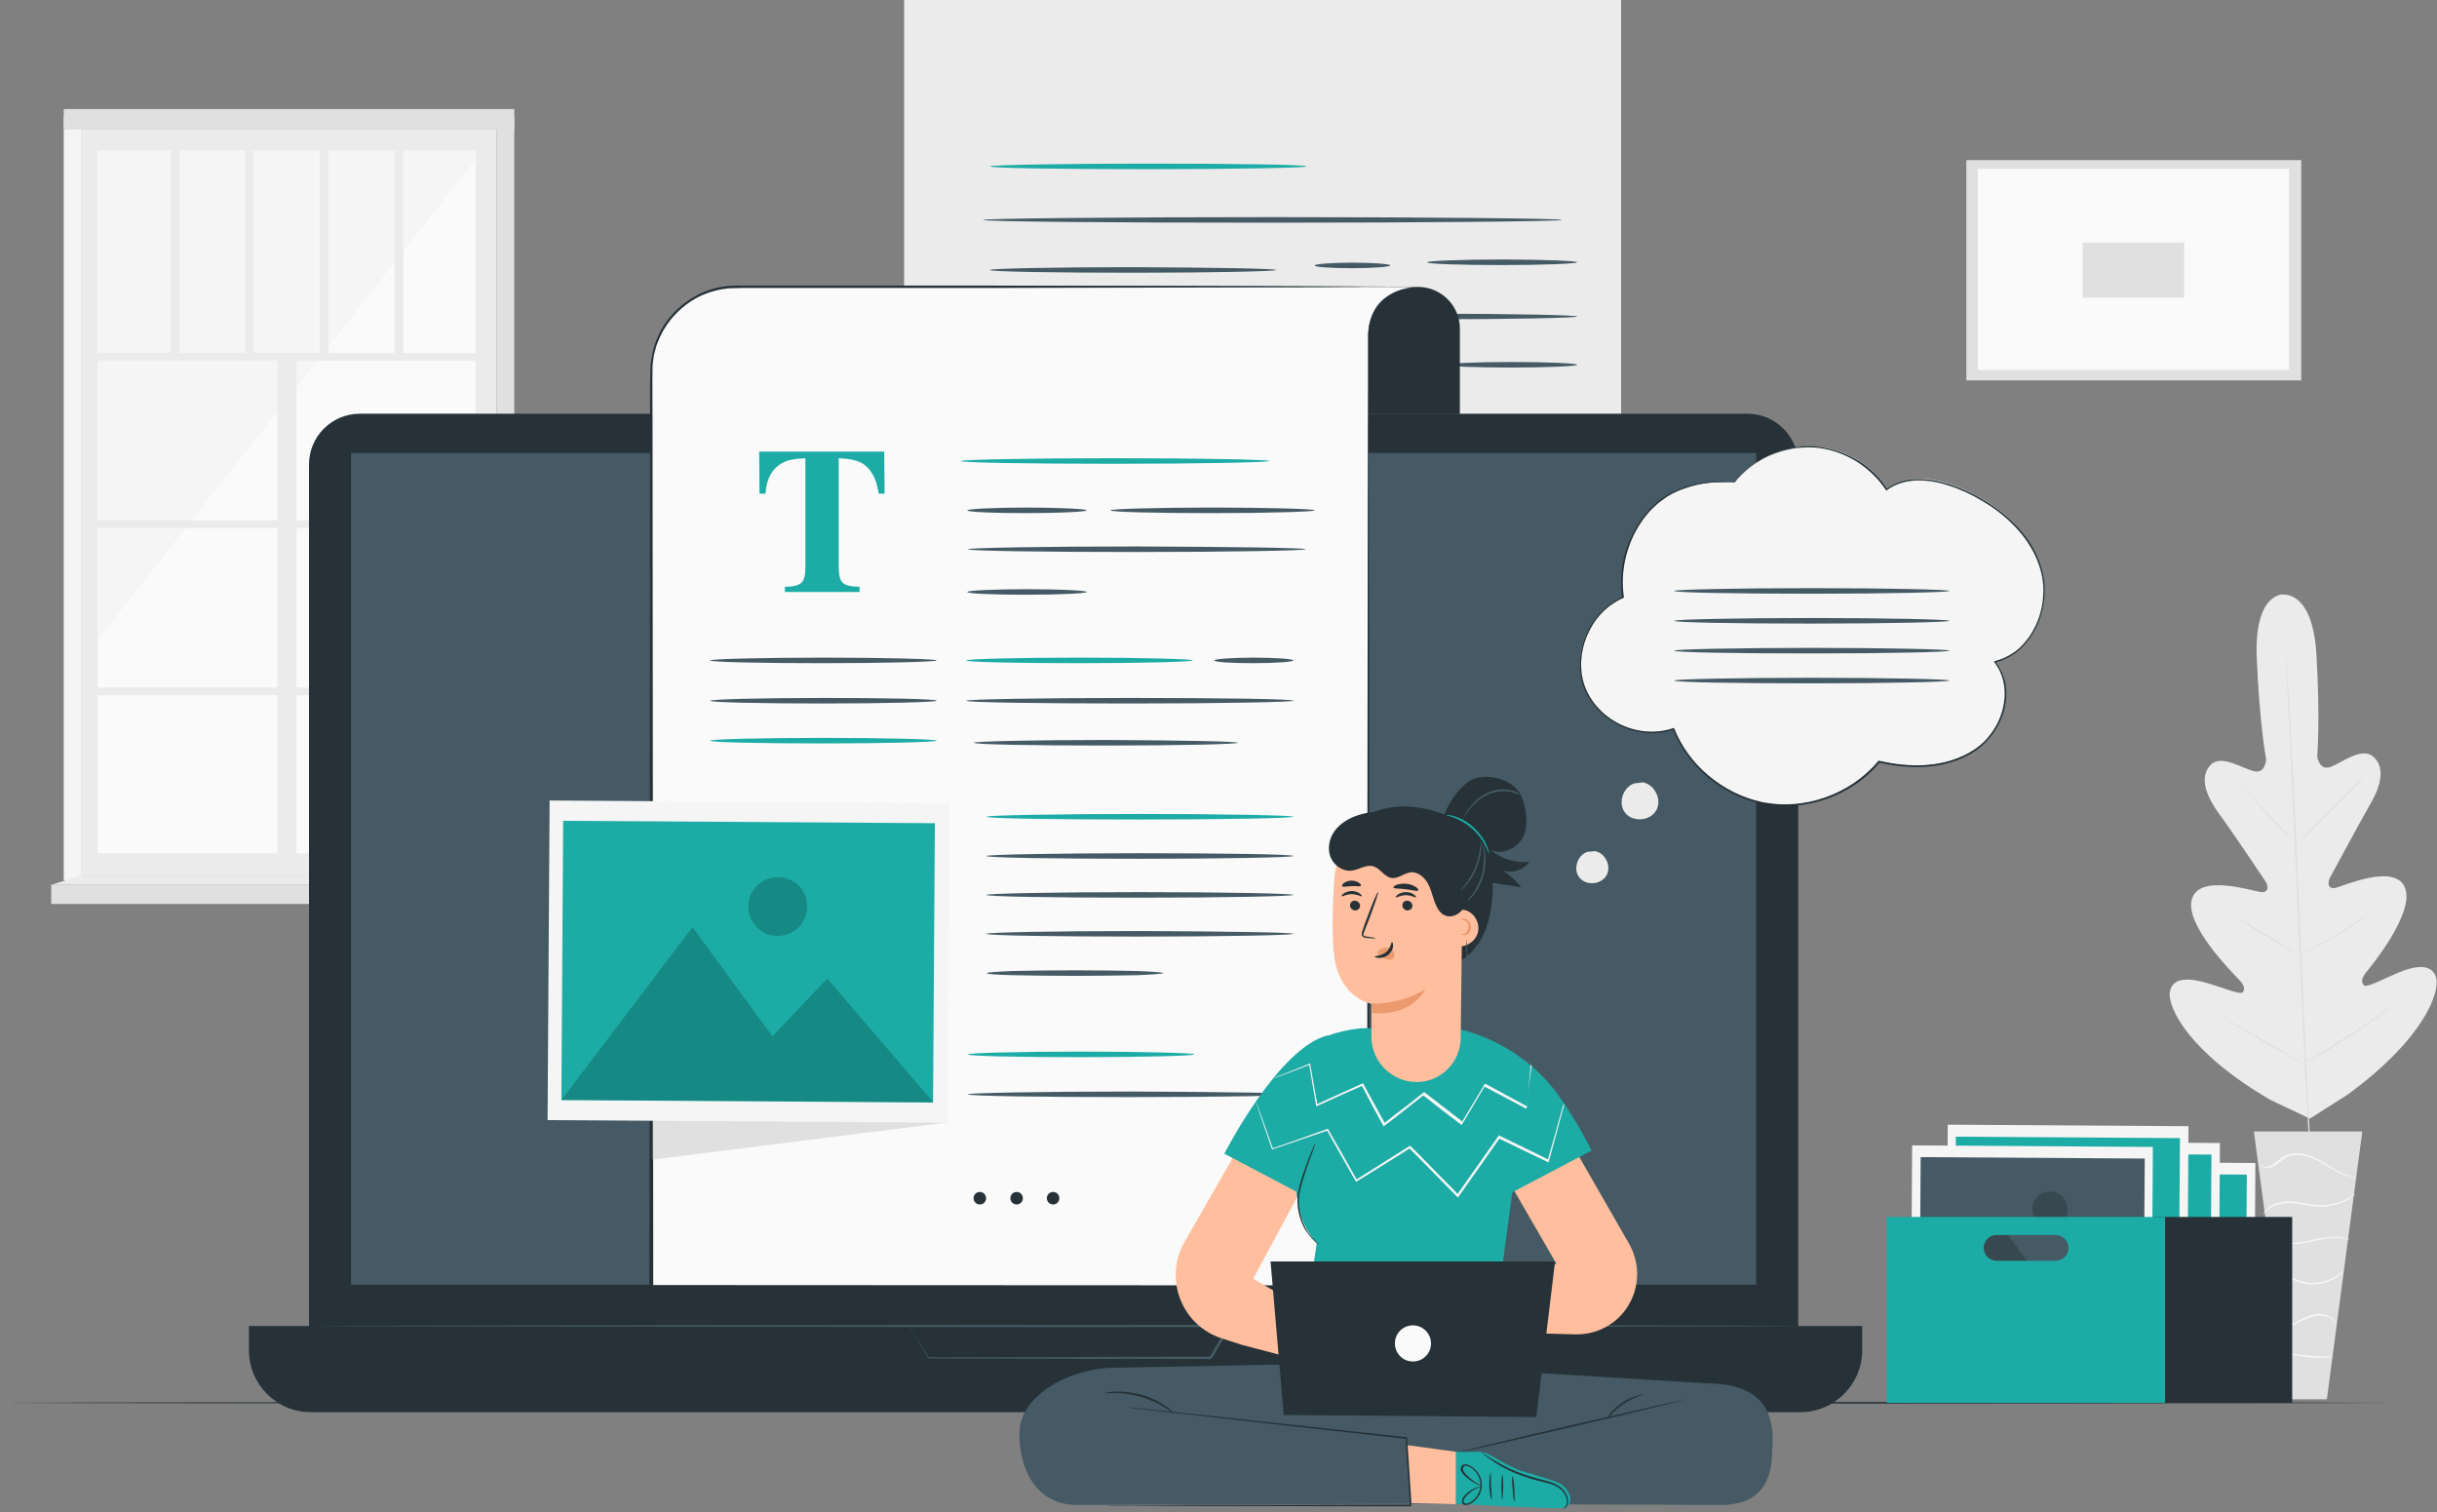 <svg width="477" height="296" viewBox="0 0 477 296" fill="none" xmlns="http://www.w3.org/2000/svg">
<rect x="0" y="0" width="477" height="296" fill="#808080" stroke="none"/>
<g clip-path="url(#clip0_1244_79497)">
<path d="M97.196 25.295H15.875V171.347H97.196V25.295Z" fill="#EBEBEB"/>
<path d="M93.115 29.51H19.137V166.995H93.115V29.51Z" fill="#FAFAFA"/>
<path d="M93.115 31.142L19.137 125.246V29.51H93.115V31.142Z" fill="#F5F5F5"/>
<path d="M94.747 69.08H19.137V70.576H94.747V69.08Z" fill="#EBEBEB"/>
<path d="M94.747 101.857H19.137V103.353H94.747V101.857Z" fill="#EBEBEB"/>
<path d="M94.747 134.561H19.137V136.056H94.747V134.561Z" fill="#EBEBEB"/>
<path d="M54.285 69.795L54.285 170.902H58.025L58.025 69.795H54.285Z" fill="#EBEBEB"/>
<path d="M35.118 29.51H33.418V69.763H35.118V29.51Z" fill="#EBEBEB"/>
<path d="M49.665 29.51H47.965V69.763H49.665V29.51Z" fill="#EBEBEB"/>
<path d="M64.286 29.51H62.586V69.763H64.286V29.51Z" fill="#EBEBEB"/>
<path d="M78.911 29.51H77.211V69.763H78.911V29.51Z" fill="#EBEBEB"/>
<path d="M15.944 22.844H12.477V172.296H15.944V22.844Z" fill="#F5F5F5"/>
<path d="M100.659 172.704L97.191 171.344V22.844H100.659V172.704Z" fill="#E0E0E0"/>
<path d="M100.665 21.352H12.477V25.363H100.665V21.352Z" fill="#E0E0E0"/>
<path d="M102.976 173.184H10.027V176.923H102.976V173.184Z" fill="#E0E0E0"/>
<path d="M97.196 171.346L102.976 173.182H10.027L15.875 171.346H97.196Z" fill="#EBEBEB"/>
<path d="M446.955 116.333C446.955 116.333 441.176 115.925 441.72 128.844C442.264 141.763 443.556 148.631 443.556 148.631C443.556 148.631 443.42 151.487 441.176 150.943C438.932 150.399 434.784 147.611 432.745 149.651C430.637 151.827 431.385 155.09 434.172 159.034C437.028 162.91 442.876 171.681 443.42 172.497C443.964 173.245 444.168 174.741 442.604 174.605C441.04 174.469 430.433 170.865 429.005 176.033C427.577 181.132 437.3 190.719 438.32 191.807C439.34 192.895 439.408 193.575 439 194.187C438.592 194.799 435.124 193.303 432.065 192.419C429.005 191.535 425.333 190.991 424.721 194.051C424.177 197.111 428.393 205.95 444.372 215.265L452.123 218.937L459.398 214.314C474.357 203.434 477.689 194.187 476.805 191.263C475.921 188.34 472.317 189.156 469.394 190.379C466.47 191.603 463.138 193.439 462.662 192.827C462.186 192.215 462.186 191.535 463.07 190.379C464.022 189.224 472.657 178.752 470.753 173.789C468.85 168.825 458.65 173.449 457.087 173.789C455.523 174.061 455.591 172.633 456.067 171.749C456.543 170.933 461.506 161.618 463.886 157.47C466.334 153.322 466.742 149.923 464.43 148.019C462.186 146.183 458.31 149.311 456.135 150.127C453.959 150.875 453.551 148.087 453.551 148.087C453.551 148.087 454.163 141.151 453.415 128.233C452.667 115.382 446.819 116.401 446.819 116.401" fill="#EBEBEB"/>
<path d="M447.434 127.896C447.434 127.896 447.434 127.964 447.434 128.168C447.434 128.372 447.502 128.644 447.502 128.984C447.57 129.664 447.638 130.684 447.706 132.044C447.91 134.696 448.114 138.504 448.386 143.263C448.929 152.714 449.541 165.769 450.153 180.252C450.765 194.667 451.377 207.79 451.853 217.241C452.125 221.933 452.261 225.809 452.397 228.46C452.465 229.752 452.533 230.772 452.533 231.52C452.533 231.86 452.533 232.132 452.533 232.336C452.533 232.54 452.533 232.608 452.533 232.608C452.533 232.608 452.533 232.54 452.533 232.336C452.533 232.132 452.465 231.86 452.465 231.52C452.397 230.84 452.329 229.82 452.261 228.46C452.057 225.809 451.853 222.001 451.581 217.241C451.037 207.79 450.425 194.735 449.813 180.252C449.201 165.837 448.589 152.714 448.114 143.263C447.842 138.572 447.706 134.696 447.57 132.044C447.502 130.752 447.434 129.732 447.434 128.984C447.434 128.644 447.434 128.372 447.434 128.168C447.434 127.964 447.434 127.896 447.434 127.896Z" fill="#E0E0E0"/>
<path d="M438.447 153.736C438.447 153.736 438.651 153.872 438.923 154.144C439.195 154.416 439.603 154.824 440.147 155.3C441.167 156.32 442.526 157.748 444.022 159.312C445.45 160.876 446.742 162.304 447.762 163.392C448.238 163.868 448.578 164.275 448.918 164.615C449.19 164.887 449.326 165.091 449.326 165.091C449.326 165.091 449.122 164.955 448.85 164.683C448.578 164.411 448.17 164.003 447.626 163.528C446.606 162.508 445.314 161.08 443.818 159.448C442.39 157.884 441.031 156.456 440.011 155.368C439.535 154.892 439.195 154.484 438.855 154.144C438.583 153.94 438.379 153.804 438.447 153.736Z" fill="#E0E0E0"/>
<path d="M450.009 164.883C449.941 164.815 452.729 161.892 456.264 158.356C459.8 154.82 462.656 151.964 462.724 152.032C462.792 152.1 460.004 155.024 456.469 158.56C453.001 162.096 450.077 164.951 450.009 164.883Z" fill="#E0E0E0"/>
<path d="M450.008 187.123C450.008 187.123 450.212 186.987 450.552 186.783C450.96 186.579 451.436 186.239 452.048 185.967C453.34 185.287 455.039 184.267 456.943 183.111C458.847 181.956 460.479 180.868 461.703 180.052C462.247 179.644 462.723 179.372 463.131 179.1C463.471 178.896 463.675 178.76 463.675 178.76C463.675 178.76 463.539 178.896 463.199 179.168C462.859 179.44 462.383 179.78 461.839 180.188C460.683 181.072 458.983 182.159 457.079 183.315C455.175 184.471 453.408 185.423 452.116 186.103C451.436 186.443 450.96 186.715 450.552 186.851C450.212 187.055 450.008 187.191 450.008 187.123Z" fill="#E0E0E0"/>
<path d="M437.301 179.367C437.301 179.367 437.505 179.435 437.845 179.639C438.185 179.843 438.661 180.047 439.205 180.387C440.361 181.067 441.992 181.951 443.76 183.039C445.528 184.059 447.092 185.079 448.248 185.759C448.792 186.099 449.268 186.439 449.608 186.643C449.948 186.847 450.084 186.983 450.084 186.983C450.084 186.983 449.88 186.915 449.54 186.711C449.2 186.507 448.724 186.303 448.18 185.963C447.024 185.283 445.392 184.399 443.624 183.311C441.856 182.291 440.293 181.271 439.137 180.591C438.593 180.251 438.117 179.911 437.777 179.707C437.437 179.503 437.301 179.367 437.301 179.367Z" fill="#E0E0E0"/>
<path d="M434.777 198.943C434.777 198.943 435.049 199.011 435.457 199.283C435.933 199.555 436.545 199.895 437.225 200.235C438.721 201.051 440.761 202.275 443.073 203.567C445.316 204.859 447.356 206.083 448.852 206.967C449.532 207.375 450.144 207.783 450.62 208.055C451.028 208.327 451.232 208.463 451.232 208.463C451.232 208.463 450.96 208.395 450.552 208.123C450.076 207.851 449.464 207.511 448.784 207.171C447.288 206.355 445.248 205.131 442.937 203.839C440.693 202.547 438.653 201.323 437.157 200.439C436.477 200.031 435.865 199.623 435.389 199.351C434.981 199.147 434.777 199.011 434.777 198.943Z" fill="#E0E0E0"/>
<path d="M450.895 208.196C450.895 208.196 451.099 207.992 451.574 207.72C452.05 207.448 452.662 207.04 453.41 206.564C454.974 205.612 457.15 204.252 459.53 202.756C461.91 201.192 464.017 199.765 465.513 198.745C466.261 198.269 466.805 197.793 467.281 197.521C467.689 197.249 467.961 197.045 467.961 197.113C467.961 197.113 467.757 197.317 467.349 197.657C466.941 197.997 466.329 198.405 465.581 198.949C464.085 200.037 462.046 201.532 459.666 203.028C457.286 204.592 455.11 205.884 453.546 206.768C452.73 207.244 452.118 207.584 451.642 207.856C451.166 208.128 450.895 208.196 450.895 208.196Z" fill="#E0E0E0"/>
<path d="M462.378 221.453H441.164L448.099 273.877H455.443L462.378 221.453Z" fill="#E0E0E0"/>
<path d="M442.27 227.912C442.27 227.912 442.27 227.98 442.406 228.116C442.474 228.252 442.677 228.388 442.949 228.456C443.425 228.66 444.309 228.66 445.193 228.184C446.077 227.708 446.825 226.756 447.913 226.348C449.069 225.94 450.429 226.008 451.789 226.416C453.149 226.824 454.373 227.504 455.392 228.184C456.48 228.796 457.432 229.408 458.316 229.748C459.2 230.156 459.948 230.292 460.492 230.36C460.764 230.428 460.968 230.428 461.104 230.428C461.24 230.428 461.308 230.428 461.308 230.428C461.308 230.36 460.084 230.36 458.384 229.544C457.5 229.136 456.548 228.592 455.46 227.912C454.373 227.232 453.149 226.552 451.789 226.076C450.361 225.6 448.865 225.532 447.641 226.008C447.029 226.212 446.485 226.62 446.077 226.96C445.669 227.3 445.261 227.64 444.853 227.912C444.105 228.388 443.289 228.456 442.813 228.252C442.474 228.116 442.338 227.844 442.27 227.912Z" fill="#F5F5F5"/>
<path d="M443.086 237.571C443.086 237.571 443.222 237.367 443.562 237.027C443.902 236.687 444.446 236.28 445.262 235.94C446.078 235.668 447.098 235.464 448.186 235.464C449.341 235.532 450.565 235.736 451.857 235.94C453.149 236.144 454.441 236.28 455.665 236.076C456.821 235.94 457.841 235.6 458.657 235.26C459.473 234.92 460.085 234.512 460.425 234.172C460.832 233.9 461.036 233.696 460.968 233.696C460.9 233.628 460.085 234.376 458.521 235.056C457.705 235.396 456.753 235.668 455.597 235.804C454.441 235.94 453.217 235.872 451.925 235.6C450.633 235.396 449.341 235.124 448.186 235.124C447.03 235.124 445.942 235.328 445.126 235.668C444.31 236.008 443.766 236.483 443.426 236.891C443.29 237.095 443.154 237.231 443.086 237.367C443.086 237.503 443.086 237.503 443.086 237.571Z" fill="#F5F5F5"/>
<path d="M460.009 242.738C460.009 242.738 459.805 242.602 459.397 242.466C458.989 242.33 458.377 242.126 457.629 242.058C456.881 241.99 455.929 242.058 454.977 242.194C453.958 242.33 452.938 242.602 451.782 242.874C450.694 243.078 449.606 243.282 448.654 243.214C447.702 243.214 446.818 242.942 446.138 242.67C444.778 242.058 444.302 241.174 444.234 241.242C444.234 241.242 444.302 241.446 444.574 241.786C444.846 242.126 445.322 242.534 446.002 242.874C446.682 243.214 447.566 243.486 448.586 243.486C449.606 243.554 450.694 243.418 451.85 243.146C453.006 242.874 454.026 242.602 454.977 242.466C455.929 242.262 456.813 242.194 457.561 242.262C459.125 242.33 460.009 242.806 460.009 242.738Z" fill="#F5F5F5"/>
<path d="M444.906 250.006C444.906 250.074 445.654 249.53 446.946 249.802C447.558 249.938 448.306 250.21 449.122 250.618C449.938 250.958 450.89 251.298 451.91 251.366C454.018 251.57 455.853 250.89 457.009 250.21C457.621 249.87 458.029 249.462 458.301 249.258C458.573 248.987 458.709 248.851 458.641 248.783C458.573 248.715 458.029 249.326 456.873 250.006C455.717 250.618 453.949 251.23 451.978 251.026C449.938 250.89 448.442 249.734 447.014 249.53C446.334 249.462 445.79 249.53 445.382 249.666C445.042 249.802 444.906 249.938 444.906 250.006Z" fill="#F5F5F5"/>
<path d="M446.137 260.076C446.137 260.144 446.817 260.144 447.905 259.736C448.992 259.396 450.284 258.58 451.848 257.968C452.596 257.696 453.412 257.492 454.092 257.492C454.772 257.492 455.452 257.696 455.928 257.9C456.88 258.376 457.152 259.056 457.22 259.056C457.22 259.056 457.22 258.852 457.016 258.58C456.812 258.308 456.54 257.968 455.996 257.696C455.52 257.424 454.84 257.22 454.092 257.152C453.344 257.152 452.528 257.288 451.712 257.628C450.148 258.24 448.856 259.124 447.837 259.532C446.817 259.872 446.137 260.008 446.137 260.076Z" fill="#F5F5F5"/>
<path d="M447.156 264.702C447.156 264.77 447.632 264.906 448.516 265.11C449.332 265.314 450.556 265.518 451.848 265.654C453.208 265.79 454.364 265.79 455.248 265.722C456.131 265.654 456.675 265.586 456.675 265.586C456.675 265.45 454.5 265.586 451.916 265.314C449.264 265.11 447.156 264.634 447.156 264.702Z" fill="#F5F5F5"/>
<path d="M450.426 31.344H384.879V74.452H450.426V31.344Z" fill="#E0E0E0"/>
<path d="M448.044 33.047H387.121V72.416H448.044V33.047Z" fill="#FAFAFA"/>
<path d="M427.511 47.459H407.656V58.27H427.511V47.459Z" fill="#E0E0E0"/>
<path d="M468.783 274.561C468.783 274.629 364.003 274.765 234.746 274.765C105.42 274.765 0.641 274.629 0.641 274.561C0.641 274.493 105.42 274.357 234.746 274.357C364.003 274.357 468.783 274.493 468.783 274.561Z" fill="#263238"/>
<path d="M306.283 144.692H176.957V0H317.298V133.609C317.298 139.729 312.334 144.692 306.283 144.692Z" fill="#EBEBEB"/>
<path d="M305.728 43.042C305.728 43.314 280.366 43.586 249.089 43.586C217.811 43.586 192.449 43.382 192.449 43.042C192.449 42.77 217.811 42.498 249.089 42.498C280.366 42.498 305.728 42.77 305.728 43.042Z" fill="#455A64"/>
<path d="M249.774 52.835C249.774 53.107 237.263 53.379 221.76 53.379C206.325 53.379 193.746 53.175 193.746 52.835C193.746 52.563 206.257 52.291 221.76 52.291C237.195 52.359 249.774 52.563 249.774 52.835Z" fill="#455A64"/>
<path d="M272.143 51.95C272.143 52.222 268.811 52.494 264.732 52.494C260.652 52.494 257.32 52.29 257.32 51.95C257.32 51.678 260.652 51.406 264.732 51.406C268.811 51.406 272.143 51.678 272.143 51.95Z" fill="#455A64"/>
<path d="M308.721 51.333C308.721 51.605 302.126 51.877 294.034 51.877C285.943 51.877 279.348 51.673 279.348 51.333C279.348 51.061 285.943 50.789 294.034 50.789C302.126 50.789 308.721 51.061 308.721 51.333Z" fill="#455A64"/>
<path d="M245.077 62.216C245.077 62.488 233.314 62.76 218.763 62.76C204.212 62.76 192.449 62.556 192.449 62.216C192.449 61.944 204.212 61.672 218.763 61.672C233.246 61.672 245.077 61.944 245.077 62.216Z" fill="#455A64"/>
<path d="M308.726 61.944C308.726 62.216 295.875 62.488 279.965 62.488C264.122 62.488 251.203 62.284 251.203 61.944C251.203 61.672 264.054 61.4 279.965 61.4C295.875 61.4 308.726 61.672 308.726 61.944Z" fill="#455A64"/>
<path d="M308.722 71.394C308.722 71.665 303.011 71.938 295.939 71.938C288.868 71.938 283.156 71.734 283.156 71.394C283.156 71.122 288.868 70.85 295.939 70.85C303.011 70.85 308.722 71.122 308.722 71.394Z" fill="#455A64"/>
<path d="M255.761 32.567C255.761 32.839 241.89 33.111 224.755 33.111C207.621 33.111 193.75 32.907 193.75 32.567C193.75 32.295 207.621 32.023 224.755 32.023C241.89 32.023 255.761 32.227 255.761 32.567Z" fill="#1CABA5"/>
<path d="M342.049 273.741H70.412C64.972 273.741 60.484 269.321 60.484 263.814V90.904C60.484 85.464 64.904 80.977 70.412 80.977H342.049C347.489 80.977 351.977 85.396 351.977 90.904V263.814C351.977 269.321 347.557 273.741 342.049 273.741Z" fill="#263238"/>
<path d="M352.386 276.392H60.826C54.162 276.392 48.723 270.952 48.723 264.289V259.529H364.489V264.289C364.489 270.952 359.049 276.392 352.386 276.392Z" fill="#263238"/>
<path d="M343.749 88.66H68.711V251.439H343.749V88.66Z" fill="#455A64"/>
<path d="M177.922 259.54C177.922 259.54 177.99 259.54 178.194 259.54C178.398 259.54 178.738 259.54 179.146 259.54C179.962 259.54 181.186 259.54 182.749 259.54C185.877 259.54 190.433 259.54 196.076 259.472C207.431 259.472 223.138 259.404 240.613 259.404H240.953L240.817 259.676C240.273 260.628 239.661 261.648 239.049 262.736C238.437 263.824 237.757 264.911 237.145 265.931L237.077 265.999H236.941C212.735 265.931 191.997 265.931 181.798 265.863H181.73V265.795C180.506 263.756 179.486 262.192 178.874 261.104C178.534 260.56 178.33 260.22 178.126 259.948C177.99 259.676 177.922 259.54 177.922 259.54C177.922 259.54 177.99 259.676 178.194 259.948C178.398 260.22 178.602 260.628 178.942 261.172C179.622 262.192 180.574 263.756 181.866 265.727L181.798 265.659C191.997 265.659 212.735 265.591 236.941 265.523L236.805 265.591C237.417 264.572 238.029 263.484 238.641 262.396C239.253 261.376 239.865 260.356 240.409 259.336L240.545 259.608C223.07 259.54 207.499 259.54 196.144 259.54C190.501 259.54 185.945 259.472 182.749 259.472C181.186 259.472 179.962 259.472 179.078 259.472C178.67 259.472 178.33 259.472 178.126 259.472C178.058 259.54 177.922 259.54 177.922 259.54Z" fill="#455A64"/>
<path d="M351.984 259.538C351.984 259.606 286.71 259.742 206.272 259.742C125.767 259.674 60.492 259.606 60.492 259.538C60.492 259.47 125.699 259.334 206.204 259.334C286.71 259.334 351.984 259.402 351.984 259.538Z" fill="#455A64"/>
<path d="M277.585 56.16C282.073 56.16 285.744 59.832 285.744 64.32V81.046H261.402V65.611C261.402 60.376 265.618 56.16 270.854 56.16H277.585Z" fill="#263238"/>
<path d="M277.58 56.165C277.58 56.233 254.598 56.301 226.312 56.301C197.959 56.301 174.977 56.165 174.977 56.097C174.977 56.029 197.959 55.961 226.312 55.961C254.598 55.961 277.58 56.097 277.58 56.165Z" fill="#263238"/>
<path d="M277.377 56.164L267.178 56.096L252.423 56.164H144.108C134.929 56.164 127.449 63.643 127.449 72.822V248.724V251.784H267.79V65.343C268.198 56.164 277.377 56.164 277.377 56.164Z" fill="#FAFAFA"/>
<path d="M277.381 56.163L192.796 56.367H150.503H145.2C144.316 56.367 143.432 56.435 142.548 56.435C141.664 56.571 140.848 56.639 139.964 56.91C136.565 57.727 133.573 59.766 131.329 62.486C130.241 63.846 129.357 65.342 128.745 66.974C128.609 67.382 128.405 67.79 128.337 68.198L127.997 69.49C127.861 70.373 127.725 71.189 127.725 72.073C127.657 75.609 127.725 79.145 127.725 82.612L127.861 251.851L127.521 251.511L267.862 251.579L267.59 251.851L267.658 151.219L267.726 100.903L267.794 75.745V69.49V66.362C267.794 65.818 267.794 65.342 267.862 64.798C267.93 64.254 267.93 63.778 268.134 63.234C268.61 61.194 269.766 59.29 271.534 58.134C272.417 57.523 273.369 57.047 274.321 56.775C275.273 56.367 276.293 56.163 277.381 56.163ZM277.381 56.163C276.361 56.231 275.273 56.435 274.321 56.707C273.301 56.978 272.349 57.455 271.534 58.066C269.766 59.222 268.61 61.126 268.202 63.166C268.066 63.642 267.998 64.186 267.93 64.73C267.862 65.274 267.862 65.75 267.862 66.294V69.421V75.745L267.93 100.903L267.998 151.219L268.066 251.851V252.123H267.794L127.453 252.191H127.113V251.851L127.249 82.612C127.249 79.077 127.181 75.541 127.317 72.005C127.317 71.121 127.521 70.237 127.657 69.353L127.997 68.062C128.065 67.654 128.269 67.246 128.405 66.77C129.017 65.138 129.901 63.506 131.057 62.146C133.301 59.426 136.429 57.319 139.896 56.435C140.78 56.163 141.664 56.095 142.548 55.959C143.432 55.891 144.316 55.891 145.2 55.891H150.503H192.796L277.381 56.163Z" fill="#263238"/>
<path d="M148.598 88.394H173.076L173.144 96.622H171.988C171.58 93.698 170.492 91.726 168.724 90.638C167.704 90.094 166.208 89.754 164.168 89.686V111.105C164.168 112.601 164.44 113.62 164.984 114.096C165.528 114.572 166.616 114.844 168.248 114.844V115.864H153.629V114.844C155.193 114.844 156.281 114.572 156.825 114.096C157.369 113.62 157.641 112.601 157.641 111.105V89.686C155.669 89.754 154.105 90.026 153.085 90.638C151.113 91.726 150.026 93.698 149.822 96.622H148.666L148.598 88.394Z" fill="#1CABA5"/>
<path d="M248.477 90.228C248.477 90.499 234.946 90.772 218.287 90.772C201.629 90.772 188.098 90.567 188.098 90.228C188.098 89.956 201.629 89.684 218.287 89.684C235.014 89.684 248.477 89.956 248.477 90.228Z" fill="#1CABA5"/>
<path d="M212.714 99.884C212.714 100.156 207.479 100.428 201.019 100.428C194.56 100.428 189.324 100.224 189.324 99.884C189.324 99.612 194.56 99.34 201.019 99.34C207.479 99.34 212.714 99.612 212.714 99.884Z" fill="#455A64"/>
<path d="M183.336 129.255C183.336 129.527 173.409 129.799 161.17 129.799C148.931 129.799 139.004 129.595 139.004 129.255C139.004 128.983 148.931 128.711 161.17 128.711C173.409 128.711 183.336 128.983 183.336 129.255Z" fill="#455A64"/>
<path d="M233.457 129.255C233.457 129.527 223.53 129.799 211.291 129.799C199.052 129.799 189.125 129.595 189.125 129.255C189.125 128.983 199.052 128.711 211.291 128.711C223.598 128.711 233.457 128.983 233.457 129.255Z" fill="#1CABA5"/>
<path d="M183.348 137.144C183.348 137.416 173.421 137.688 161.182 137.688C148.943 137.688 139.016 137.484 139.016 137.144C139.016 136.872 148.943 136.6 161.182 136.6C173.421 136.6 183.348 136.804 183.348 137.144Z" fill="#455A64"/>
<path d="M183.348 144.96C183.348 145.232 173.421 145.504 161.182 145.504C148.943 145.504 139.016 145.3 139.016 144.96C139.016 144.688 148.943 144.416 161.182 144.416C173.421 144.416 183.348 144.688 183.348 144.96Z" fill="#1CABA5"/>
<path d="M212.714 115.858C212.714 116.13 207.479 116.402 201.019 116.402C194.56 116.402 189.324 116.198 189.324 115.858C189.324 115.586 194.56 115.314 201.019 115.314C207.479 115.314 212.714 115.586 212.714 115.858Z" fill="#455A64"/>
<path d="M253.167 129.255C253.167 129.527 249.699 129.799 245.415 129.799C241.132 129.799 237.664 129.595 237.664 129.255C237.664 128.983 241.132 128.711 245.415 128.711C249.699 128.711 253.167 128.983 253.167 129.255Z" fill="#455A64"/>
<path d="M257.324 99.884C257.324 100.156 248.349 100.428 237.334 100.428C226.251 100.428 217.344 100.224 217.344 99.884C217.344 99.612 226.319 99.34 237.334 99.34C248.349 99.34 257.324 99.612 257.324 99.884Z" fill="#455A64"/>
<path d="M255.548 107.495C255.548 107.767 240.725 108.039 222.502 108.039C204.212 108.039 189.457 107.835 189.457 107.495C189.457 107.223 204.28 106.951 222.502 106.951C240.725 107.019 255.548 107.223 255.548 107.495Z" fill="#455A64"/>
<path d="M253.176 137.144C253.176 137.416 238.829 137.688 221.15 137.688C203.472 137.688 189.125 137.484 189.125 137.144C189.125 136.872 203.472 136.6 221.15 136.6C238.829 136.6 253.176 136.804 253.176 137.144Z" fill="#455A64"/>
<path d="M253.166 159.853C253.166 160.125 239.703 160.396 223.112 160.396C206.522 160.396 193.059 160.193 193.059 159.853C193.059 159.581 206.522 159.309 223.112 159.309C239.703 159.309 253.166 159.581 253.166 159.853Z" fill="#1CABA5"/>
<path d="M253.166 167.536C253.166 167.808 239.703 168.08 223.112 168.08C206.522 168.08 193.059 167.876 193.059 167.536C193.059 167.264 206.522 166.992 223.112 166.992C239.703 166.992 253.166 167.196 253.166 167.536Z" fill="#455A64"/>
<path d="M253.166 175.151C253.166 175.423 239.703 175.695 223.112 175.695C206.522 175.695 193.059 175.491 193.059 175.151C193.059 174.879 206.522 174.607 223.112 174.607C239.703 174.607 253.166 174.879 253.166 175.151Z" fill="#455A64"/>
<path d="M253.166 182.763C253.166 183.035 239.703 183.307 223.112 183.307C206.522 183.307 193.059 183.103 193.059 182.763C193.059 182.491 206.522 182.219 223.112 182.219C239.703 182.287 253.166 182.491 253.166 182.763Z" fill="#455A64"/>
<path d="M227.674 190.452C227.674 190.588 225.77 190.724 222.642 190.86C219.515 190.928 215.163 190.996 210.403 190.996C205.644 190.996 201.292 190.928 198.164 190.86C195.037 190.792 193.133 190.656 193.133 190.452C193.133 190.316 195.037 190.18 198.164 190.044C201.292 189.976 205.644 189.908 210.403 189.908C215.163 189.908 219.515 189.976 222.642 190.044C225.77 190.18 227.674 190.316 227.674 190.452Z" fill="#455A64"/>
<path d="M242.297 145.374C242.297 145.646 230.738 145.918 216.459 145.918C202.18 145.918 190.621 145.714 190.621 145.374C190.621 145.102 202.18 144.83 216.459 144.83C230.738 144.898 242.297 145.102 242.297 145.374Z" fill="#455A64"/>
<path d="M182.25 160.731L185.446 219.683L127.787 226.958L127.719 160.188L182.25 160.731Z" fill="#E0E0E0"/>
<path d="M107.578 156.676L107.176 219.23L185.437 219.733L185.839 157.178L107.578 156.676Z" fill="#F5F5F5"/>
<path d="M110.23 160.651L109.879 215.318L182.633 215.786L182.984 161.118L110.23 160.651Z" fill="#1CABA5"/>
<g opacity="0.2">
<path d="M109.91 215.268L135.544 181.475L151.183 202.825L161.926 191.538L182.664 215.744L109.91 215.268Z" fill="black"/>
</g>
<g opacity="0.2">
<path d="M157.979 177.469C157.979 180.665 155.396 183.181 152.2 183.181C149.004 183.181 146.488 180.597 146.488 177.401C146.488 174.205 149.072 171.689 152.268 171.689C155.464 171.689 158.047 174.273 157.979 177.469Z" fill="black"/>
</g>
<path d="M193.006 234.515C193.006 235.195 192.462 235.739 191.783 235.739C191.103 235.739 190.559 235.195 190.559 234.515C190.559 233.835 191.103 233.291 191.783 233.291C192.462 233.291 193.006 233.835 193.006 234.515Z" fill="#263238"/>
<path d="M200.213 234.515C200.213 235.195 199.669 235.739 198.99 235.739C198.31 235.739 197.766 235.195 197.766 234.515C197.766 233.835 198.31 233.291 198.99 233.291C199.669 233.291 200.213 233.835 200.213 234.515Z" fill="#263238"/>
<path d="M207.35 234.515C207.35 235.195 206.806 235.739 206.126 235.739C205.446 235.739 204.902 235.195 204.902 234.515C204.902 233.835 205.446 233.291 206.126 233.291C206.806 233.291 207.35 233.835 207.35 234.515Z" fill="#263238"/>
<path d="M233.789 206.366C233.789 206.638 223.862 206.91 211.623 206.91C199.384 206.91 189.457 206.706 189.457 206.366C189.457 206.094 199.384 205.822 211.623 205.822C223.862 205.822 233.789 206.094 233.789 206.366Z" fill="#1CABA5"/>
<path d="M253.508 214.181C253.508 214.453 239.161 214.725 221.482 214.725C203.804 214.725 189.457 214.521 189.457 214.181C189.457 213.909 203.804 213.637 221.482 213.637C239.161 213.705 253.508 213.909 253.508 214.181Z" fill="#455A64"/>
<path d="M394.332 227.325L394.09 264.994L441.21 265.297L441.452 227.628L394.332 227.325Z" fill="#F5F5F5"/>
<path d="M395.915 229.616L395.703 262.594L439.56 262.876L439.771 229.898L395.915 229.616Z" fill="#1CABA5"/>
<path opacity="0.2" d="M395.688 262.596L411.122 242.266L420.505 255.117L427.033 248.317L439.544 262.936L395.688 262.596Z" fill="black"/>
<g opacity="0.2">
<path d="M424.655 239.818C424.655 241.721 423.091 243.285 421.187 243.217C419.283 243.149 417.719 241.653 417.787 239.75C417.787 237.846 419.351 236.282 421.255 236.35C423.159 236.418 424.655 237.914 424.655 239.818Z" fill="black"/>
</g>
<path d="M387.394 223.407L387.152 261.076L434.273 261.379L434.515 223.71L387.394 223.407Z" fill="#F5F5F5"/>
<path d="M388.997 225.697L388.785 258.674L432.642 258.956L432.853 225.978L388.997 225.697Z" fill="#1CABA5"/>
<path opacity="0.2" d="M388.75 258.717L404.185 238.318L413.636 251.169L420.095 244.37L432.606 258.989L388.75 258.717Z" fill="black"/>
<g opacity="0.2">
<path d="M417.717 235.87C417.717 237.774 416.153 239.338 414.25 239.27C412.346 239.202 410.782 237.706 410.85 235.802C410.85 233.898 412.414 232.335 414.318 232.403C416.221 232.403 417.785 233.966 417.717 235.87Z" fill="black"/>
</g>
<path d="M381.238 220.118L380.996 257.787L428.116 258.09L428.358 220.421L381.238 220.118Z" fill="#F5F5F5"/>
<path d="M382.829 222.476L382.617 255.453L426.474 255.735L426.685 222.757L382.829 222.476Z" fill="#1CABA5"/>
<path opacity="0.2" d="M382.637 255.455L398.071 235.057L407.455 247.908L413.914 241.108L426.425 255.727L382.637 255.455Z" fill="black"/>
<g opacity="0.2">
<path d="M411.604 232.609C411.604 234.512 410.04 236.076 408.136 236.008C406.232 236.008 404.669 234.444 404.737 232.541C404.737 230.637 406.3 229.073 408.204 229.141C410.04 229.141 411.604 230.705 411.604 232.609Z" fill="black"/>
</g>
<path d="M374.269 224.175L374.027 261.844L421.148 262.146L421.389 224.477L374.269 224.175Z" fill="#F5F5F5"/>
<path d="M375.938 226.474L375.727 259.451L419.583 259.733L419.795 226.756L375.938 226.474Z" fill="#455A64"/>
<path opacity="0.2" d="M375.695 259.463L391.13 239.064L400.513 251.983L407.041 245.184L419.552 259.735L375.695 259.463Z" fill="black"/>
<g opacity="0.2">
<path d="M404.67 236.685C404.67 238.589 403.106 240.152 401.203 240.084C399.299 240.084 397.735 238.521 397.803 236.617C397.803 234.713 399.367 233.149 401.271 233.217C403.175 233.217 404.67 234.781 404.67 236.685Z" fill="black"/>
</g>
<path d="M448.659 238.182H421.461V274.559H448.659V238.182Z" fill="#263238"/>
<path d="M369.309 238.182V274.559H423.772V238.182H369.309ZM402.354 246.749H390.795C389.435 246.749 388.279 245.661 388.279 244.233C388.279 242.873 389.367 241.717 390.795 241.717H402.354C403.714 241.717 404.87 242.805 404.87 244.233C404.87 245.661 403.714 246.749 402.354 246.749Z" fill="#1CABA5"/>
<path d="M334.028 270.749L283.372 267.621C283.032 266.873 282.828 266.465 282.828 266.465L269.094 266.737L264.606 266.465C264.606 266.465 264.538 266.601 264.402 266.805L218.37 267.689C209.19 267.689 199.535 273.264 199.535 280.472C199.399 287.271 202.731 294.683 210.958 294.547L273.717 294.343L336.476 294.547C344.703 294.683 346.879 289.719 346.879 283.871C347.899 272.924 341.032 270.817 334.028 270.749Z" fill="#455A64"/>
<path d="M216.797 294.616C216.797 294.616 216.933 294.616 217.069 294.616C217.273 294.616 217.545 294.616 217.953 294.616C218.769 294.616 219.925 294.616 221.353 294.616C224.344 294.616 228.628 294.616 233.999 294.548C244.675 294.548 259.565 294.548 276.156 294.48L275.952 294.684C275.884 293.324 275.748 291.828 275.68 290.332C275.476 287.272 275.272 284.281 275.136 281.493L275.272 281.629C259.837 279.929 246.238 278.365 236.447 277.277C231.552 276.733 227.676 276.257 224.956 275.985C223.596 275.849 222.576 275.713 221.828 275.645C221.488 275.577 221.217 275.577 221.013 275.509C220.809 275.509 220.741 275.441 220.741 275.441C220.741 275.441 220.809 275.441 221.013 275.441C221.217 275.441 221.488 275.509 221.828 275.509C222.576 275.577 223.596 275.713 224.956 275.849C227.676 276.121 231.62 276.529 236.447 277.073C246.238 278.161 259.837 279.589 275.272 281.289H275.408V281.425C275.612 284.281 275.748 287.272 275.952 290.264C276.02 291.76 276.156 293.188 276.224 294.616V294.82H276.02C259.429 294.82 244.607 294.752 233.863 294.752C228.56 294.752 224.208 294.684 221.217 294.684C219.721 294.684 218.565 294.684 217.817 294.684C217.409 294.684 217.137 294.684 216.933 294.684C216.865 294.616 216.797 294.616 216.797 294.616Z" fill="#263238"/>
<path d="M229.725 276.595C229.657 276.663 229.045 276.119 227.957 275.439C226.869 274.759 225.237 273.943 223.333 273.399C221.429 272.855 219.661 272.651 218.37 272.651C217.078 272.651 216.262 272.719 216.262 272.651C216.262 272.651 216.466 272.583 216.806 272.515C217.146 272.447 217.69 272.379 218.37 272.379C219.661 272.311 221.497 272.447 223.469 272.991C225.373 273.535 227.005 274.419 228.093 275.167C228.637 275.507 229.045 275.847 229.317 276.119C229.589 276.459 229.725 276.595 229.725 276.595Z" fill="#263238"/>
<path d="M330.079 273.875C330.079 273.943 320.083 276.39 307.776 279.246C295.401 282.102 285.406 284.414 285.406 284.278C285.406 284.21 295.333 281.762 307.708 278.906C320.083 276.05 330.079 273.807 330.079 273.875Z" fill="#263238"/>
<path d="M321.646 272.925C321.646 273.061 319.742 273.401 317.702 274.829C315.73 276.189 314.642 277.821 314.506 277.753C314.438 277.753 314.71 277.277 315.186 276.665C315.662 276.053 316.478 275.237 317.498 274.557C318.518 273.877 319.538 273.401 320.354 273.197C321.17 272.925 321.646 272.857 321.646 272.925Z" fill="#263238"/>
<path d="M302.815 215.473L318.862 243.418C320.834 246.886 320.97 251.102 319.202 254.637C317.162 258.785 312.878 261.301 308.255 261.165L283.641 260.485L282.961 251.51L304.651 247.362L290.032 222.068L302.815 215.473Z" fill="#FFBE9D"/>
<path d="M243.045 263.202L265.687 269.186L266.163 262.387L245.288 250.284L260.519 221.998L247.736 215.402L231.69 243.348C227.814 250.555 231.418 259.531 239.237 261.979L243.045 263.202Z" fill="#FFBE9D"/>
<path d="M296.012 233.352L311.515 225.193C311.515 225.193 308.931 219.753 304.851 214.11C300.024 207.514 292.612 202.823 284.181 201.055L266.366 201.259C263.851 201.531 261.743 202.007 260.043 202.687V202.619C250.388 204.726 239.645 225.805 239.645 225.805L253.719 233.216L254.059 235.46C254.467 238.384 255.759 241.103 257.731 243.347L253.651 270.341L299.344 271.293L293.496 251.983L296.012 233.352Z" fill="#1CABA5"/>
<path d="M258.145 243.618C258.145 243.618 257.873 243.482 257.465 243.074C257.057 242.734 256.513 242.123 255.901 241.307C254.745 239.743 253.726 237.023 253.998 233.963C254.202 232.467 254.609 231.107 255.017 229.884C255.425 228.66 255.833 227.572 256.173 226.688C256.513 225.804 256.853 225.056 257.057 224.58C257.261 224.104 257.397 223.832 257.465 223.832C257.465 223.832 257.397 224.104 257.193 224.648C256.989 225.26 256.717 225.94 256.377 226.824C256.037 227.708 255.629 228.864 255.289 230.088C254.881 231.311 254.473 232.671 254.269 234.099C254.134 235.527 254.337 236.955 254.677 238.179C255.017 239.403 255.561 240.423 256.037 241.239C257.193 242.802 258.213 243.55 258.145 243.618Z" fill="#263238"/>
<path d="M251.271 276.942L248.688 246.889H304.375L300.703 277.35L251.271 276.942Z" fill="#263238"/>
<path d="M280.099 262.934C280.099 264.906 278.535 266.47 276.563 266.47C274.591 266.47 273.027 264.906 273.027 262.934C273.027 260.962 274.591 259.398 276.563 259.398C278.467 259.398 280.099 260.962 280.099 262.934Z" fill="#FAFAFA"/>
<path d="M275.535 282.854L284.986 284.145V294.413L276.283 294.209L275.535 282.854Z" fill="#FFBE9D"/>
<path d="M284.984 284.148H289.268C290.084 284.148 290.9 284.352 291.648 284.76L293.892 286.052C294.64 286.46 297.019 287.684 297.835 287.888C300.419 288.704 304.771 289.86 305.655 290.54C308.238 292.58 307.491 294.96 306.063 295.164C304.771 295.368 285.052 294.348 285.052 294.348V284.148H284.984Z" fill="#1CABA5"/>
<path d="M291.987 293.598C291.919 293.598 291.579 292.442 291.511 290.946C291.443 289.45 291.715 288.227 291.783 288.227C291.851 288.227 291.783 289.45 291.851 290.878C291.919 292.374 292.055 293.53 291.987 293.598Z" fill="#263238"/>
<path d="M294.027 293.53C293.959 293.53 293.891 292.442 293.891 291.083C293.891 289.723 293.959 288.635 294.095 288.635C294.163 288.635 294.231 289.723 294.231 291.083C294.163 292.442 294.095 293.53 294.027 293.53Z" fill="#263238"/>
<path d="M296.411 293.938C296.343 293.938 296.139 292.85 296.071 291.422C295.935 289.994 295.935 288.906 296.071 288.906C296.139 288.906 296.343 289.994 296.411 291.422C296.479 292.782 296.479 293.938 296.411 293.938Z" fill="#263238"/>
<path d="M290.151 290.806C290.151 290.806 289.811 290.737 289.267 290.534C288.723 290.33 287.975 289.922 287.159 289.242C286.955 289.038 286.751 288.902 286.547 288.698C286.343 288.494 286.139 288.222 286.003 287.95C285.867 287.61 285.867 287.202 286.139 286.862C286.275 286.726 286.479 286.59 286.683 286.59C286.887 286.59 287.091 286.59 287.227 286.658C288.587 287.134 289.811 288.494 290.015 290.126C290.219 291.825 289.335 293.389 288.111 294.137C287.839 294.341 287.499 294.477 287.159 294.545C286.955 294.545 286.819 294.613 286.615 294.545C286.411 294.477 286.275 294.341 286.207 294.137C286.071 293.797 286.207 293.389 286.343 293.185C286.479 292.913 286.683 292.709 286.887 292.505C287.635 291.757 288.451 291.349 288.995 291.145C289.539 290.941 289.879 290.873 289.879 290.873C289.879 290.873 289.607 291.009 289.063 291.281C288.519 291.553 287.839 291.961 287.091 292.709C286.887 292.913 286.751 293.117 286.615 293.321C286.479 293.525 286.411 293.865 286.547 294.069C286.683 294.273 286.955 294.341 287.227 294.273C287.499 294.205 287.771 294.069 288.043 293.865C289.131 293.117 289.947 291.689 289.743 290.126C289.539 288.63 288.451 287.338 287.227 286.93C286.955 286.794 286.615 286.862 286.479 287.066C286.343 287.27 286.275 287.542 286.411 287.814C286.615 288.29 287.091 288.698 287.431 289.038C288.859 290.466 290.219 290.738 290.151 290.806Z" fill="#263238"/>
<path d="M305.997 295.226C305.997 295.226 306.269 295.09 306.541 294.614C306.813 294.138 306.745 293.323 306.269 292.439C305.793 291.623 304.841 290.875 303.617 290.467C302.393 290.059 300.965 289.855 299.537 289.379C296.614 288.495 294.166 287.271 292.534 286.183C291.718 285.639 291.038 285.163 290.63 284.823C290.222 284.483 289.95 284.279 290.018 284.279C290.018 284.279 290.29 284.415 290.766 284.755C291.242 285.027 291.854 285.503 292.738 285.979C294.438 286.999 296.886 288.223 299.741 289.039C301.169 289.515 302.597 289.719 303.821 290.195C305.045 290.671 306.065 291.419 306.541 292.371C307.017 293.255 307.017 294.206 306.745 294.682C306.609 294.954 306.405 295.09 306.337 295.158C306.065 295.226 305.997 295.226 305.997 295.226Z" fill="#263238"/>
<path d="M299.555 208.537C299.555 208.537 299.555 208.605 299.555 208.673C299.555 208.809 299.555 208.945 299.555 209.081C299.487 209.489 299.487 210.033 299.419 210.713C299.283 212.141 299.079 214.248 298.807 216.9V217.036L298.671 216.968C296.427 215.744 293.639 214.316 290.444 212.617L290.648 212.549C289.288 214.86 287.792 217.376 286.16 220.096L286.092 220.232L285.956 220.096C283.576 218.328 281.06 216.356 278.477 214.316H278.681C277.661 215.132 276.505 216.016 275.417 216.9C273.921 218.056 272.425 219.28 270.929 220.368L270.793 220.504L270.725 220.3C269.229 217.58 267.802 214.928 266.51 212.413L266.714 212.481C263.45 213.908 260.39 215.268 257.738 216.492L257.602 216.56V216.356C257.058 213.296 256.65 210.577 256.242 208.333L256.378 208.401C254.203 209.217 252.435 209.897 251.211 210.373C250.599 210.577 250.191 210.781 249.851 210.849C249.715 210.917 249.579 210.917 249.511 210.985C249.443 210.985 249.375 211.053 249.375 210.985C249.375 210.985 249.443 210.985 249.511 210.917C249.579 210.849 249.715 210.849 249.851 210.781C250.191 210.645 250.599 210.441 251.211 210.237C252.435 209.761 254.135 209.081 256.31 208.197L256.446 208.129V208.265C256.854 210.509 257.33 213.16 257.874 216.288L257.67 216.152C260.39 214.928 263.382 213.568 266.646 212.073L266.782 212.005L266.85 212.141C268.209 214.656 269.637 217.24 271.133 219.96L270.861 219.892C272.289 218.736 273.785 217.58 275.349 216.424C276.437 215.54 277.593 214.656 278.613 213.84L278.749 213.772L278.885 213.84C281.536 215.88 284.052 217.784 286.364 219.62L286.092 219.688C287.724 216.968 289.22 214.452 290.58 212.209L290.648 212.073L290.784 212.141C293.911 213.84 296.699 215.336 298.943 216.56L298.807 216.628C299.079 213.976 299.351 211.937 299.555 210.441C299.623 209.761 299.691 209.217 299.759 208.809C299.759 208.605 299.827 208.469 299.827 208.401C299.555 208.605 299.555 208.537 299.555 208.537Z" fill="#F5F5F5"/>
<path d="M306.209 216.079C306.209 216.079 306.209 216.147 306.141 216.283C306.073 216.419 306.073 216.623 306.005 216.827C305.869 217.371 305.665 218.119 305.393 219.071C304.849 221.043 304.101 223.83 303.149 227.366L303.081 227.502L302.945 227.434C300.225 226.142 296.962 224.578 293.358 222.811L293.562 222.743C291.114 226.21 288.394 230.154 285.47 234.234L285.335 234.37L285.199 234.234C282.751 231.718 280.099 229.066 277.447 226.346C276.903 225.802 276.359 225.258 275.815 224.714H276.019C272.348 227.026 268.88 229.202 265.548 231.242L265.412 231.31L265.344 231.174C263.304 227.638 261.4 224.238 259.701 221.179L259.905 221.247C255.757 222.675 252.153 223.898 249.161 224.918L249.025 224.986L248.957 224.918C247.938 221.995 247.122 219.615 246.578 217.983C246.306 217.167 246.102 216.555 245.966 216.147C245.898 215.943 245.83 215.807 245.83 215.671C245.83 215.535 245.762 215.535 245.762 215.535C245.762 215.535 245.762 215.603 245.83 215.671C245.898 215.807 245.966 215.943 246.034 216.147C246.17 216.555 246.442 217.167 246.714 217.983C247.326 219.615 248.142 221.927 249.161 224.85L249.025 224.782C252.017 223.762 255.621 222.471 259.769 220.975L259.905 220.907L259.973 221.043C261.74 224.102 263.644 227.434 265.616 230.97L265.412 230.902C268.744 228.794 272.212 226.618 275.883 224.306L276.019 224.238L276.087 224.306C276.631 224.85 277.175 225.394 277.719 225.938C280.371 228.658 283.023 231.31 285.47 233.826H285.199C288.122 229.678 290.842 225.802 293.29 222.335L293.358 222.199L293.494 222.267C297.098 224.034 300.361 225.598 303.081 226.958L302.945 227.026C303.965 223.559 304.713 220.703 305.257 218.799C305.529 217.847 305.733 217.099 305.869 216.623C305.937 216.419 306.005 216.215 306.073 216.079C306.141 216.147 306.209 216.079 306.209 216.079Z" fill="#F5F5F5"/>
<path d="M299.34 168.691C296.621 168.963 293.765 168.079 291.725 166.312C294.173 167.535 297.505 165.836 298.388 163.184C299.272 160.532 298.524 155.636 296.349 153.937C294.309 152.305 291.453 151.625 288.869 152.305C286.285 152.985 283.634 156.86 282.75 159.376L282.818 159.444C282.41 159.308 282.002 159.172 281.662 159.036C278.806 158.084 275.814 157.608 272.891 157.948C269.899 158.288 267.043 159.444 264.867 161.484L282.138 189.294C285.266 189.022 288.053 186.914 289.685 184.194C291.317 181.474 291.929 178.279 292.133 175.151C292.201 174.335 292.201 173.587 292.133 172.771C293.969 173.043 295.873 173.383 297.709 173.655C296.689 172.295 295.465 171.207 294.037 170.323C295.873 171.071 298.184 170.323 299.34 168.691Z" fill="#263238"/>
<path d="M277.407 211.776C282.099 211.708 285.839 207.9 285.907 203.208L286.315 168.667C286.315 167.239 285.295 166.015 283.867 165.879L269.248 162.208C264.557 161.732 261.429 167.443 261.157 172.135C260.817 177.37 260.613 183.762 261.225 187.638C262.449 195.457 268.432 196.477 268.432 196.477C268.432 196.477 268.432 199.537 268.432 203.208C268.568 207.968 272.58 211.844 277.407 211.776Z" fill="#FFBE9D"/>
<path d="M264.242 177.177C264.242 177.72 264.65 178.128 265.194 178.196C265.738 178.196 266.214 177.788 266.214 177.312C266.214 176.769 265.806 176.361 265.262 176.293C264.718 176.225 264.242 176.633 264.242 177.177Z" fill="#263238"/>
<path d="M262.599 175.412C262.735 175.548 263.483 175.005 264.571 175.005C265.659 175.005 266.475 175.548 266.543 175.412C266.611 175.345 266.475 175.141 266.135 174.869C265.795 174.597 265.183 174.393 264.571 174.393C263.891 174.393 263.347 174.665 263.007 174.869C262.667 175.141 262.531 175.345 262.599 175.412Z" fill="#263238"/>
<path d="M274.492 177.178C274.492 177.722 274.9 178.13 275.444 178.198C275.988 178.198 276.464 177.79 276.464 177.314C276.464 176.77 276.056 176.363 275.512 176.295C274.968 176.227 274.492 176.635 274.492 177.178Z" fill="#263238"/>
<path d="M273.204 175.616C273.34 175.752 274.088 175.208 275.176 175.208C276.264 175.208 277.08 175.752 277.148 175.616C277.216 175.548 277.08 175.344 276.74 175.072C276.4 174.8 275.788 174.596 275.176 174.596C274.496 174.596 273.952 174.868 273.612 175.072C273.272 175.344 273.137 175.548 273.204 175.616Z" fill="#263238"/>
<path d="M269.251 183.635C269.251 183.567 268.571 183.431 267.483 183.295C267.211 183.295 266.939 183.227 266.871 183.023C266.803 182.819 266.939 182.547 267.075 182.207C267.347 181.527 267.619 180.847 267.891 180.099C269.047 177.107 269.863 174.659 269.727 174.591C269.591 174.523 268.571 176.903 267.483 179.895C267.211 180.643 266.939 181.323 266.735 182.003C266.599 182.343 266.463 182.683 266.599 183.091C266.667 183.295 266.871 183.431 267.075 183.499C267.279 183.567 267.415 183.567 267.551 183.567C268.571 183.703 269.251 183.703 269.251 183.635Z" fill="#263238"/>
<path d="M268.508 196.424C268.508 196.424 273.743 196.764 278.979 193.637C278.979 193.637 276.463 199.008 268.576 198.26L268.508 196.424Z" fill="#EB996E"/>
<path d="M269.738 186.213C270.146 185.669 270.826 185.397 271.506 185.465C271.981 185.533 272.457 185.737 272.729 186.145C273.001 186.553 273.069 187.097 272.797 187.437C272.525 187.845 271.913 187.913 271.37 187.777C270.826 187.641 270.418 187.301 270.01 186.961C269.874 186.893 269.806 186.757 269.67 186.621C269.602 186.553 269.602 186.349 269.738 186.213Z" fill="#EB996E"/>
<path d="M272.474 184.375C272.27 184.375 272.27 185.531 271.318 186.347C270.298 187.163 269.074 187.027 269.074 187.231C269.074 187.299 269.346 187.435 269.89 187.503C270.434 187.503 271.182 187.367 271.794 186.823C272.406 186.279 272.678 185.599 272.678 185.123C272.678 184.647 272.542 184.375 272.474 184.375Z" fill="#263238"/>
<path d="M272.729 173.715C272.865 173.987 273.885 173.851 275.177 174.055C276.469 174.191 277.489 174.531 277.625 174.259C277.693 174.123 277.489 173.851 277.081 173.579C276.673 173.307 275.993 173.035 275.245 172.967C274.497 172.899 273.817 173.035 273.341 173.171C272.933 173.375 272.661 173.579 272.729 173.715Z" fill="#263238"/>
<path d="M262.715 173.443C262.919 173.715 263.667 173.443 264.551 173.443C265.435 173.375 266.183 173.579 266.387 173.375C266.455 173.239 266.319 173.035 265.979 172.763C265.639 172.559 265.095 172.355 264.483 172.355C263.871 172.355 263.327 172.627 263.055 172.831C262.715 173.035 262.647 173.307 262.715 173.443Z" fill="#263238"/>
<path d="M285.528 178.336C286.14 177.928 286.956 178.064 287.568 178.472C288.996 179.288 289.744 181.192 289.2 182.756C288.656 184.32 286.956 185.408 285.324 185.204" fill="#FFBE9D"/>
<path d="M286.073 182.827C286.073 182.759 286.345 182.895 286.753 182.691C287.093 182.555 287.433 182.011 287.433 181.331C287.433 180.651 287.025 180.243 286.617 180.107C286.209 179.971 285.938 180.039 285.938 179.971C285.938 179.903 286.209 179.699 286.753 179.835C287.025 179.903 287.297 180.039 287.501 180.311C287.705 180.583 287.841 180.923 287.909 181.331C287.977 182.147 287.501 182.827 286.957 182.963C286.277 183.167 286.005 182.895 286.073 182.827Z" fill="#EB996E"/>
<path d="M288.189 184.464C288.189 184.464 288.325 184.532 288.529 184.736C288.801 184.939 289.141 185.211 289.481 185.551C290.365 186.299 291.52 187.251 292.88 188.407L293.016 188.475L292.948 188.611C291.724 190.107 290.297 192.011 288.733 193.983C288.393 194.459 288.053 194.867 287.645 195.275L287.373 195.615V195.139C287.237 191.943 287.101 189.155 287.033 187.115C287.033 186.163 286.965 185.347 286.965 184.736C286.965 184.192 286.965 183.852 286.965 183.852C286.965 183.852 287.033 184.124 287.101 184.736C287.169 185.347 287.169 186.163 287.237 187.115C287.373 189.155 287.509 191.943 287.645 195.139L287.305 195.003C287.645 194.595 287.985 194.187 288.325 193.711C289.889 191.739 291.316 189.835 292.608 188.339V188.543C291.248 187.319 290.161 186.367 289.345 185.551C289.005 185.211 288.665 184.939 288.461 184.736C288.257 184.532 288.189 184.464 288.189 184.464Z" fill="#455A64"/>
<path d="M272.343 158.695C270.439 158.763 268.467 158.831 266.632 159.307C264.796 159.783 262.96 160.667 261.668 162.095C260.376 163.523 259.764 165.563 260.308 167.399C260.852 169.234 262.756 170.662 264.66 170.39C266.088 170.186 267.515 169.098 268.875 169.574C270.167 169.982 270.915 171.546 272.275 171.818C273.635 172.09 274.791 170.866 276.151 170.73C277.647 170.594 278.939 171.818 279.618 173.178C280.298 174.538 280.502 176.034 281.182 177.394C281.59 178.278 282.27 179.094 283.222 179.298C284.106 179.502 284.99 179.162 285.67 178.618C286.35 178.074 286.758 177.258 287.098 176.442C288.526 172.974 288.186 168.894 286.282 165.631C284.378 162.435 280.91 160.191 277.239 159.783" fill="#263238"/>
<path d="M291.447 167.055C291.379 167.055 291.175 166.443 290.699 165.491C290.223 164.539 289.407 163.316 288.183 162.228C286.959 161.14 285.667 160.46 284.648 160.052C283.628 159.644 283.016 159.576 283.016 159.508C283.016 159.508 283.22 159.508 283.492 159.508C283.764 159.508 284.24 159.644 284.783 159.78C285.803 160.12 287.231 160.8 288.455 161.956C289.679 163.112 290.563 164.403 290.971 165.423C291.175 165.899 291.311 166.375 291.379 166.647C291.447 166.851 291.447 167.055 291.447 167.055Z" fill="#1CABA5"/>
<path d="M297.435 155.57C297.435 155.638 296.755 155.23 295.531 154.958C294.375 154.754 292.607 154.822 290.975 155.638C289.343 156.454 288.119 157.745 287.439 158.697C286.692 159.649 286.352 160.397 286.352 160.329C286.352 160.329 286.42 160.125 286.556 159.853C286.692 159.513 286.964 159.105 287.303 158.561C287.983 157.541 289.139 156.182 290.907 155.298C292.675 154.414 294.511 154.346 295.735 154.686C296.347 154.822 296.823 155.026 297.095 155.23C297.299 155.434 297.435 155.57 297.435 155.57Z" fill="#455A64"/>
<path d="M289.884 164.746C289.952 164.746 290.02 165.358 289.884 166.378C289.816 167.398 289.476 168.758 288.932 170.118C288.32 171.546 287.504 172.633 286.892 173.381C286.212 174.129 285.736 174.537 285.736 174.469C285.668 174.401 287.504 172.701 288.66 169.914C289.816 167.262 289.748 164.746 289.884 164.746Z" fill="#455A64"/>
<path d="M290.089 164.955C290.089 164.955 290.157 165.091 290.293 165.431C290.429 165.703 290.497 166.179 290.633 166.723C290.837 167.811 290.837 169.443 290.429 171.075C290.021 172.774 289.205 174.134 288.525 175.018C288.185 175.494 287.845 175.766 287.641 176.038C287.437 176.242 287.301 176.378 287.233 176.31C287.165 176.242 287.641 175.766 288.321 174.882C288.933 173.998 289.681 172.638 290.089 171.007C290.497 169.375 290.497 167.879 290.429 166.791C290.225 165.635 290.089 164.955 290.089 164.955Z" fill="#455A64"/>
<path d="M310.703 166.724C308.731 167.336 307.847 170.192 309.139 171.755C310.431 173.387 313.354 173.183 314.442 171.348C315.462 169.58 314.238 166.928 312.199 166.588" fill="#EBEBEB"/>
<path d="M319.876 153.327C317.632 154.075 316.612 157.271 318.108 159.107C319.604 160.942 322.936 160.738 324.159 158.631C325.383 156.591 323.888 153.531 321.576 153.123" fill="#EBEBEB"/>
<path d="M339.529 94.444C333.41 93.9 327.154 95.327 322.939 99.815C318.723 104.303 316.683 110.83 317.635 116.882C311.108 119.601 307.504 127.897 310.088 134.56C312.604 141.156 320.831 144.963 327.562 142.584C330.554 150.199 337.762 155.978 345.853 157.27C353.944 158.562 362.58 155.299 367.815 148.975C374.207 150.403 381.414 150.335 386.854 146.527C392.225 142.788 394.673 134.492 390.593 129.325C398.005 127.557 401.744 118.31 399.569 111.034C397.393 103.759 390.797 98.523 383.794 95.531C379.17 93.559 373.391 92.54 369.447 95.667C366.251 90.772 360.676 87.576 354.896 87.372C348.913 87.168 343.065 89.888 339.529 94.444Z" fill="#F5F5F5"/>
<path d="M339.538 94.442C339.538 94.442 339.674 94.305 339.878 93.966C340.15 93.626 340.49 93.218 341.102 92.674C342.19 91.586 344.025 90.09 346.813 88.866C348.173 88.254 349.805 87.778 351.641 87.506C353.477 87.234 355.448 87.234 357.556 87.71C359.664 88.118 361.84 89.002 363.948 90.294C365.988 91.586 367.959 93.422 369.455 95.733H369.251C370.815 94.51 372.923 93.761 375.099 93.761C377.275 93.694 379.45 94.102 381.626 94.781C383.802 95.529 385.978 96.481 388.018 97.705C390.126 98.929 392.165 100.425 394.001 102.193C395.837 103.961 397.469 106.069 398.625 108.516C399.169 109.74 399.645 111.032 399.917 112.392C400.189 113.752 400.325 115.112 400.189 116.54C399.985 119.327 399.169 122.115 397.537 124.563C396.721 125.719 395.769 126.875 394.545 127.759C393.321 128.643 391.961 129.323 390.534 129.663L390.602 129.391C391.486 130.547 392.097 131.838 392.437 133.266C392.777 134.694 392.777 136.19 392.573 137.618C392.097 140.542 390.67 143.329 388.494 145.437C386.318 147.613 383.394 148.905 380.402 149.585C377.343 150.265 374.215 150.265 371.087 149.857C369.931 149.721 368.843 149.517 367.755 149.245L367.959 149.177C362.316 155.976 353.069 158.968 344.977 157.336C340.898 156.52 337.226 154.617 334.166 152.033C331.174 149.449 328.795 146.253 327.435 142.718L327.639 142.786C323.763 144.145 319.547 143.465 316.216 141.562C312.884 139.726 310.368 136.598 309.552 133.13C308.736 129.663 309.416 126.059 310.912 123.135C312.476 120.211 314.856 117.968 317.644 116.812L317.508 116.948C317.1 114.092 317.304 111.372 317.916 108.856C318.527 106.341 319.615 104.165 320.839 102.261C321.451 101.309 322.199 100.493 322.879 99.677C323.627 98.929 324.375 98.249 325.123 97.705C326.687 96.549 328.319 95.869 329.815 95.325C332.806 94.374 335.322 94.237 336.954 94.237C338.654 94.374 339.538 94.442 339.538 94.442C339.538 94.442 339.334 94.442 338.926 94.442C338.518 94.442 337.906 94.374 337.022 94.374C335.39 94.374 332.874 94.51 329.951 95.529C328.455 96.005 326.823 96.753 325.327 97.909C324.511 98.453 323.831 99.133 323.083 99.881C322.403 100.629 321.723 101.445 321.111 102.397C319.887 104.233 318.867 106.476 318.255 108.924C317.644 111.372 317.44 114.092 317.848 116.88V116.948L317.78 117.016C315.06 118.172 312.68 120.347 311.184 123.271C309.688 126.127 309.008 129.663 309.824 133.062C310.64 136.462 313.088 139.522 316.352 141.358C319.615 143.194 323.763 143.805 327.503 142.514L327.639 142.446L327.707 142.582C329.067 146.049 331.378 149.245 334.37 151.761C337.362 154.277 341.034 156.18 344.977 156.996C352.933 158.628 362.044 155.637 367.619 148.973L367.687 148.905H367.823C368.911 149.109 369.999 149.381 371.155 149.517C374.215 149.925 377.343 149.925 380.334 149.245C383.326 148.565 386.114 147.273 388.29 145.233C390.398 143.126 391.826 140.406 392.233 137.618C392.709 134.762 392.097 131.838 390.398 129.663L390.262 129.459L390.534 129.391C391.961 129.051 393.253 128.371 394.409 127.555C395.565 126.739 396.517 125.583 397.333 124.427C398.897 122.047 399.781 119.327 399.917 116.608C400.053 115.248 399.917 113.888 399.645 112.528C399.373 111.236 398.897 109.944 398.353 108.72C397.197 106.341 395.633 104.233 393.797 102.465C392.029 100.697 389.99 99.201 387.882 97.977C385.842 96.753 383.666 95.733 381.49 95.053C379.314 94.305 377.139 93.966 375.031 94.034C372.923 94.102 370.883 94.781 369.319 95.937L369.183 96.005L369.115 95.869C367.619 93.626 365.716 91.858 363.676 90.498C361.636 89.206 359.46 88.322 357.42 87.914C355.312 87.438 353.341 87.506 351.505 87.71C349.669 87.982 348.105 88.458 346.745 89.002C344.025 90.158 342.19 91.654 341.034 92.742C340.49 93.286 340.082 93.694 339.81 94.034C339.674 94.305 339.538 94.442 339.538 94.442Z" fill="#263238"/>
<path d="M381.559 115.657C381.559 115.929 369.524 116.201 354.633 116.201C339.742 116.201 327.707 115.997 327.707 115.657C327.707 115.385 339.742 115.113 354.633 115.113C369.524 115.113 381.559 115.385 381.559 115.657Z" fill="#455A64"/>
<path d="M381.559 121.503C381.559 121.775 369.524 122.047 354.633 122.047C339.742 122.047 327.707 121.843 327.707 121.503C327.707 121.231 339.742 120.959 354.633 120.959C369.524 120.959 381.559 121.231 381.559 121.503Z" fill="#455A64"/>
<path d="M381.559 127.349C381.559 127.621 369.524 127.893 354.633 127.893C339.742 127.893 327.707 127.689 327.707 127.349C327.707 127.077 339.742 126.805 354.633 126.805C369.524 126.805 381.559 127.077 381.559 127.349Z" fill="#455A64"/>
<path d="M381.559 133.2C381.559 133.472 369.524 133.744 354.633 133.744C339.742 133.744 327.707 133.54 327.707 133.2C327.707 132.928 339.742 132.656 354.633 132.656C369.524 132.656 381.559 132.928 381.559 133.2Z" fill="#455A64"/>
</g>
<defs>
<clipPath id="clip0_1244_79497">
<rect width="476.301" height="295.3" fill="white" transform="translate(0.645)"/>
</clipPath>
</defs>
</svg>
